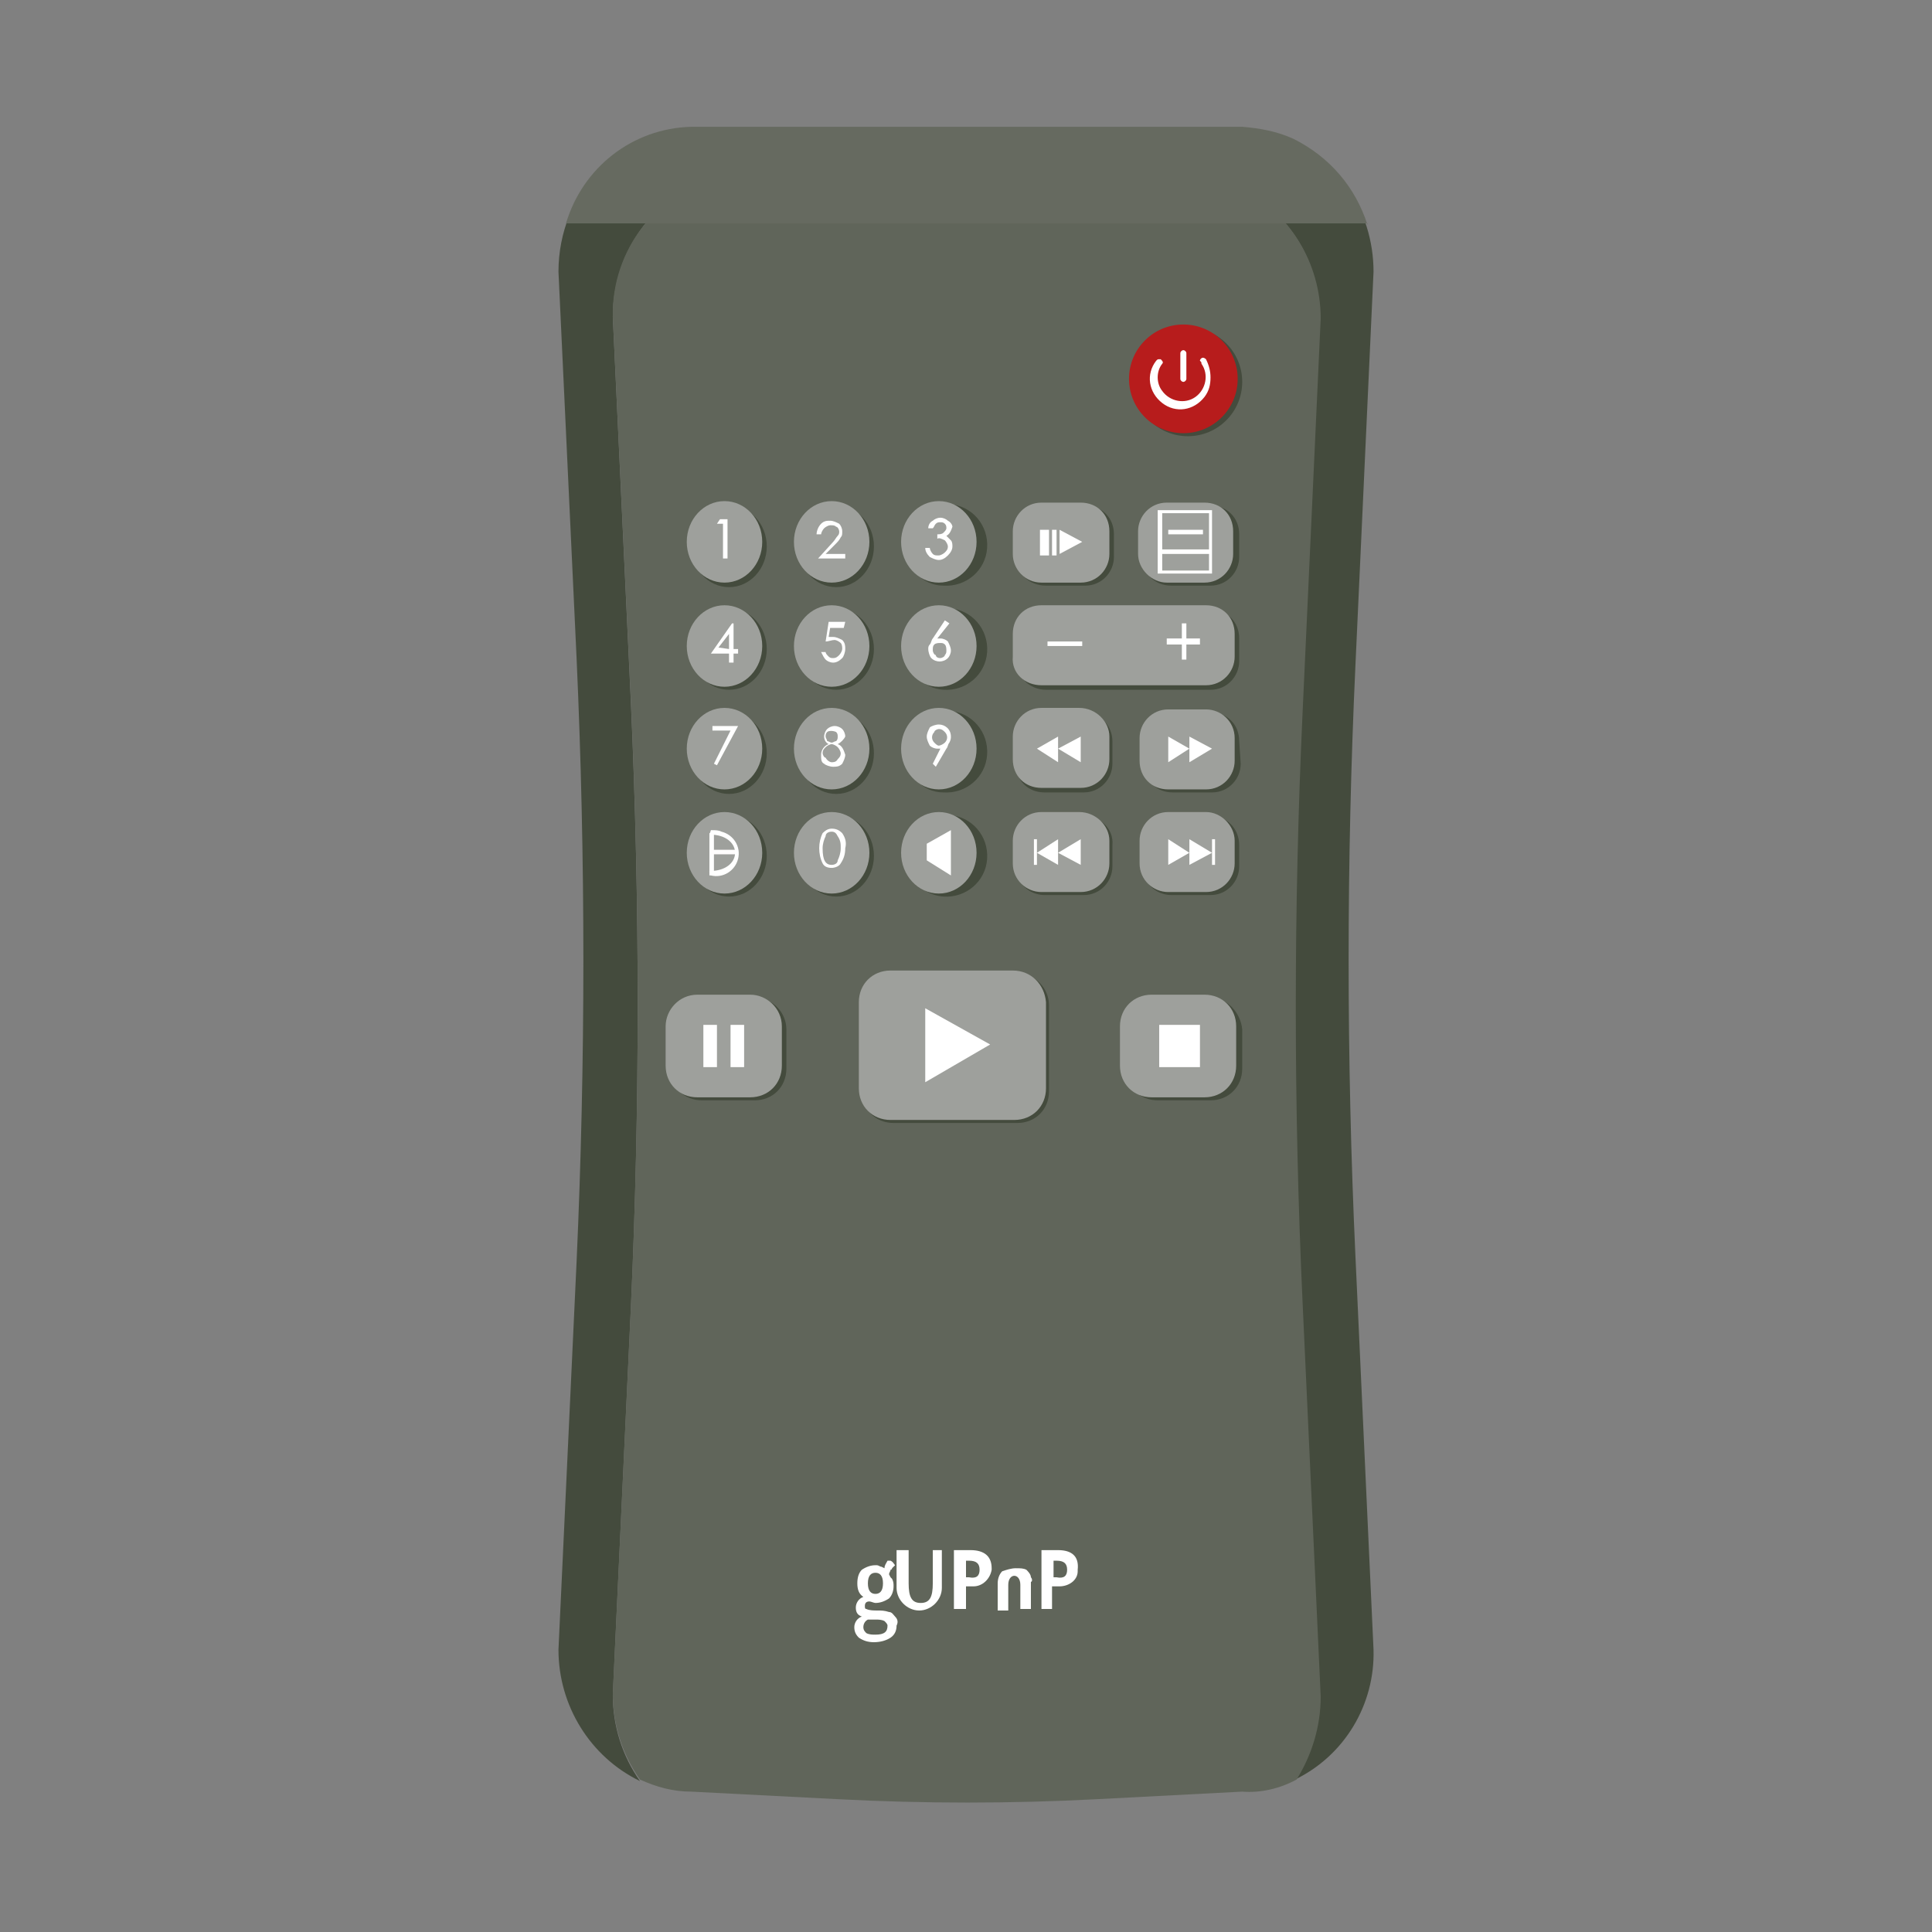 <?xml version="1.0" encoding="utf-8"?>
<!-- Generator: Adobe Illustrator 24.0.0, SVG Export Plug-In . SVG Version: 6.00 Build 0)  -->
<svg version="1.1" id="图层_1" xmlns="http://www.w3.org/2000/svg" xmlns:xlink="http://www.w3.org/1999/xlink" x="0px" y="0px"
	 viewBox="0 0 128 128" enable-background="new 0 0 128 128" xml:space="preserve">
<rect x="0" y="0" width="128" height="128" fill="#808080" stroke="none"/>
<title>gupnp-tools-112</title>
<path fill="#444B3D" d="M89.2,12.3c-1.1-0.5-2.2-0.8-3.4-0.8H49.4c-4.8,0-8.8,4.3-8.8,9.5l1.2,25.6c0.6,13.3,0.6,26.7,0,40
	l-1.2,25.7c0,2,0.6,4,1.8,5.7c-3.3-1.6-5.4-5-5.4-8.7l1.2-25.7c0.6-13.3,0.6-26.7,0-40L37,18c0-5.2,4-9.5,8.8-9.5h36.4
	C85,8.5,87.6,10,89.2,12.3z"/>
<path fill="#444B3D" d="M89.8,83.2l1.2,26.1c0.1,3.6-1.9,7-5.2,8.6c1.1-1.6,1.6-3.5,1.6-5.5l-1.2-26.1c-0.6-13-0.6-26.1,0-39.1
	l1.2-26.1c0.1-3.7-2-7.1-5.4-8.7c-1.1-0.5-2.2-0.8-3.4-0.8H48c0.4-0.1,0.9-0.1,1.3-0.1h36.5c1.2,0,2.3,0.3,3.4,0.8
	C90.4,14,91,16,91,18l-1.2,26.1C89.2,57.1,89.2,70.1,89.8,83.2z"/>
<path fill="#60655A" d="M86.3,86.3l1.2,26.1c0,2-0.6,3.9-1.6,5.5c-1.1,0.6-2.4,0.9-3.6,0.8l-9.6,0.5c-5.7,0.3-11.5,0.3-17.2,0
	l-9.7-0.5c-1.2,0-2.3-0.3-3.4-0.8c-1.2-1.7-1.8-3.7-1.8-5.7l1.2-25.7c0.6-13.3,0.6-26.7,0-40L40.6,21c-0.1-4.5,3-8.4,7.4-9.4h30.7
	c1.2,0,2.3,0.3,3.4,0.8c3.3,1.6,5.4,5,5.4,8.7l-1.2,26.1C85.7,60.2,85.7,73.3,86.3,86.3z"/>
<path fill="#666A60" d="M90.6,14.9c-0.8-2.5-2.5-4.5-4.9-5.7c-1.1-0.5-2.2-0.7-3.4-0.8H45.8c-3.9,0.1-7.2,2.7-8.3,6.4h53.1V14.9z"/>
<ellipse fill="#444B3D" cx="78.7" cy="25.3" rx="3.6" ry="3.6"/>
<path fill="#444B3D" d="M69.3,45.7h10.9c1.1,0,1.9-0.9,1.9-1.9l0,0v-1.5c0-1.1-0.8-1.9-1.9-1.9l0,0H69.3c-1.1,0-1.9,0.9-1.9,1.9v1.5
	C67.3,44.8,68.2,45.7,69.3,45.7L69.3,45.7z"/>
<path fill="#444B3D" d="M80.2,66.1h-3.5c-1.2,0-2.1,0.9-2.1,2.1l0,0v2.6c0,1.2,0.9,2.1,2.1,2.1l0,0h3.5c1.2,0,2.1-0.9,2.1-2.1l0,0
	v-2.6C82.2,67.1,81.3,66.1,80.2,66.1L80.2,66.1z"/>
<path fill="#444B3D" d="M67.4,64.5h-8.2c-1.2,0-2.1,0.9-2.1,2.1l0,0v5.7c0,1.2,0.9,2.1,2.1,2.1h8.2c1.2,0,2.1-0.9,2.1-2.1v-5.7
	C69.5,65.5,68.6,64.5,67.4,64.5z"/>
<path fill="#444B3D" d="M50,66.1h-3.5c-1.2,0-2.1,0.9-2.1,2.1l0,0v2.6c0,1.2,0.9,2.1,2.1,2.1l0,0H50c1.2,0,2.1-0.9,2.1-2.1v-2.6
	C52.1,67.1,51.2,66.1,50,66.1z"/>
<path fill="#444B3D" d="M71.8,47.2h-2.6c-1.1,0-1.9,0.9-1.9,1.9v1.5c0,1.1,0.8,1.9,1.9,1.9l0,0h2.6c1.1,0,1.9-0.9,1.9-1.9l0,0v-1.5
	C73.7,48.1,72.9,47.2,71.8,47.2z"/>
<path fill="#444B3D" d="M82.1,49.1c0-1.1-0.8-1.9-1.9-1.9l0,0h-2.5c-1.1,0-1.9,0.9-1.9,1.9v1.5c0,1.1,0.8,1.9,1.9,1.9l0,0h2.6
	c1.1,0,1.9-0.9,1.9-1.9l0,0L82.1,49.1z"/>
<path fill="#444B3D" d="M71.8,54h-2.6c-1.1,0-1.9,0.9-1.9,1.9l0,0v1.5c0,1.1,0.9,1.9,1.9,1.9h2.6c1.1,0,1.9-0.9,1.9-1.9V56
	C73.8,54.9,72.9,54.1,71.8,54C71.8,54.1,71.8,54,71.8,54z"/>
<path fill="#444B3D" d="M80.2,54h-2.6c-1.1,0-1.9,0.9-1.9,1.9l0,0v1.5c0,1.1,0.9,1.9,1.9,1.9h2.6c1.1,0,1.9-0.9,1.9-1.9l0,0V56
	C82.1,54.9,81.3,54.1,80.2,54C80.2,54.1,80.2,54,80.2,54z"/>
<ellipse fill="#444B3D" cx="48.3" cy="36.2" rx="2.5" ry="2.7"/>
<ellipse fill="#444B3D" cx="55.4" cy="36.2" rx="2.5" ry="2.7"/>
<path fill="#444B3D" d="M62.5,38.8c1.5,0.1,2.8-1,2.9-2.5s-1-2.8-2.5-2.9c-1.5-0.1-2.8,1-2.9,2.5c0,0.1,0,0.1,0,0.2
	C60,37.6,61.1,38.8,62.5,38.8z"/>
<ellipse fill="#444B3D" cx="48.3" cy="43" rx="2.5" ry="2.7"/>
<ellipse fill="#444B3D" cx="55.4" cy="43" rx="2.5" ry="2.7"/>
<path fill="#444B3D" d="M62.5,45.7c1.5,0.1,2.8-1,2.9-2.5s-1-2.8-2.5-2.9c-1.5-0.1-2.8,1-2.9,2.5c0,0.1,0,0.1,0,0.2
	C60,44.4,61.1,45.6,62.5,45.7L62.5,45.7z"/>
<ellipse fill="#444B3D" cx="48.3" cy="49.9" rx="2.5" ry="2.7"/>
<ellipse fill="#444B3D" cx="55.4" cy="49.9" rx="2.5" ry="2.7"/>
<path fill="#444B3D" d="M62.5,52.5c1.5,0.1,2.8-1,2.9-2.5s-1-2.8-2.5-2.9c-1.5-0.1-2.8,1-2.9,2.5c0,0.1,0,0.1,0,0.2
	C60,51.3,61.1,52.5,62.5,52.5z"/>
<ellipse fill="#444B3D" cx="55.4" cy="56.7" rx="2.5" ry="2.7"/>
<path fill="#444B3D" d="M62.5,59.4c1.5,0.1,2.8-1,2.9-2.5s-1-2.8-2.5-2.9c-1.5-0.1-2.8,1-2.9,2.5c0,0.1,0,0.1,0,0.2
	C60,58.1,61.1,59.3,62.5,59.4z"/>
<ellipse fill="#444B3D" cx="48.3" cy="56.7" rx="2.5" ry="2.7"/>
<path fill="#444B3D" d="M69.3,38.8h2.6c1.1,0,1.9-0.9,1.9-1.9l0,0v-1.5c0-1.1-0.8-1.9-1.9-1.9l0,0h-2.6c-1.1,0-1.9,0.9-1.9,1.9l0,0
	v1.5C67.3,38,68.2,38.8,69.3,38.8L69.3,38.8z"/>
<path fill="#444B3D" d="M77.6,33.5c-1.1,0-1.9,0.9-1.9,1.9l0,0v1.5c0,1.1,0.8,1.9,1.9,1.9l0,0h2.6c1.1,0,1.9-0.9,1.9-1.9l0,0v-1.5
	c0-1.1-0.8-1.9-1.9-1.9l0,0H77.6z"/>
<ellipse fill="#B71C1C" cx="78.4" cy="25.1" rx="3.6" ry="3.6"/>
<path fill="#FFFFFF" d="M79.6,24.1c0.5,0.7,0.3,1.7-0.4,2.2c-0.7,0.5-1.7,0.3-2.2-0.4c-0.4-0.5-0.4-1.3,0-1.8c0.1-0.1,0-0.2-0.1-0.3
	h-0.1l0,0c-0.1,0-0.1,0-0.2,0.1c-0.7,0.9-0.5,2.1,0.4,2.8c0.9,0.7,2.1,0.5,2.8-0.4c0.3-0.4,0.4-0.8,0.4-1.3c0-0.4-0.1-0.8-0.3-1.2
	c0,0-0.1-0.1-0.2-0.1l0,0c-0.1,0-0.2,0.1-0.2,0.2C79.6,24,79.6,24,79.6,24.1z"/>
<path fill="#FFFFFF" d="M78.4,25.3c-0.1,0-0.2-0.1-0.2-0.2v-1.7c0-0.1,0.1-0.2,0.2-0.2s0.2,0.1,0.2,0.2v1.7
	C78.6,25.2,78.5,25.3,78.4,25.3L78.4,25.3z"/>
<path fill="#9EA09C" d="M69,45.4h10.9c1.1,0,1.9-0.9,1.9-1.9l0,0V42c0-1.1-0.8-1.9-1.9-1.9l0,0H69c-1.1,0-1.9,0.8-1.9,1.9l0,0v1.5
	C67,44.6,67.9,45.4,69,45.4L69,45.4z"/>
<path fill="#9EA09C" d="M79.8,65.9h-3.5c-1.2,0-2.1,0.9-2.1,2.1l0,0v2.6c0,1.2,0.9,2.1,2.1,2.1l0,0h3.5c1.2,0,2.1-0.9,2.1-2.1V68
	C81.9,66.8,81,65.9,79.8,65.9C79.9,65.9,79.9,65.9,79.8,65.9z"/>
<path fill="#9EA09C" d="M67.1,64.3H59c-1.2,0-2.1,0.9-2.1,2.1l0,0v5.7c0,1.2,0.9,2.1,2.1,2.1l0,0h8.2c1.2,0,2.1-0.9,2.1-2.1l0,0
	v-5.7C69.2,65.2,68.3,64.3,67.1,64.3L67.1,64.3z"/>
<path fill="#9EA09C" d="M49.7,65.9h-3.5c-1.2,0-2.1,1-2.1,2.1l0,0v2.6c0,1.2,0.9,2.1,2.1,2.1h3.5c1.2,0,2.1-0.9,2.1-2.1l0,0V68
	C51.8,66.8,50.8,65.9,49.7,65.9L49.7,65.9z"/>
<path fill="#9EA09C" d="M71.5,46.9H69c-1.1,0-1.9,0.9-1.9,1.9l0,0v1.5c0,1.1,0.8,1.9,1.9,1.9l0,0h2.6c1.1,0,1.9-0.9,1.9-1.9l0,0
	v-1.5C73.5,47.8,72.6,46.9,71.5,46.9L71.5,46.9z"/>
<path fill="#9EA09C" d="M81.8,48.9c0-1.1-0.9-1.9-1.9-1.9l0,0h-2.5c-1.1,0-1.9,0.9-1.9,1.9l0,0v1.5c0,1.1,0.8,1.9,1.9,1.9l0,0h2.5
	c1.1,0,1.9-0.9,1.9-1.9l0,0V48.9z"/>
<path fill="#9EA09C" d="M71.5,53.8H69c-1.1,0-1.9,0.9-1.9,1.9v1.5c0,1.1,0.9,1.9,1.9,1.9h2.6c1.1,0,1.9-0.9,1.9-1.9v-1.5
	C73.5,54.7,72.6,53.8,71.5,53.8L71.5,53.8z"/>
<path fill="#9EA09C" d="M79.9,53.8h-2.5c-1.1,0-1.9,0.9-1.9,1.9v1.5c0,1.1,0.9,1.9,1.9,1.9h2.5c1.1,0,1.9-0.9,1.9-1.9v-1.5
	C81.8,54.7,80.9,53.8,79.9,53.8z"/>
<ellipse fill="#9EA09C" cx="48" cy="35.9" rx="2.5" ry="2.7"/>
<ellipse fill="#9EA09C" cx="55.1" cy="35.9" rx="2.5" ry="2.7"/>
<ellipse fill="#9EA09C" cx="62.2" cy="35.9" rx="2.5" ry="2.7"/>
<ellipse fill="#9EA09C" cx="48" cy="42.8" rx="2.5" ry="2.7"/>
<ellipse fill="#9EA09C" cx="55.1" cy="42.8" rx="2.5" ry="2.7"/>
<ellipse fill="#9EA09C" cx="62.2" cy="42.8" rx="2.5" ry="2.7"/>
<ellipse fill="#9EA09C" cx="48" cy="49.6" rx="2.5" ry="2.7"/>
<ellipse fill="#9EA09C" cx="55.1" cy="49.6" rx="2.5" ry="2.7"/>
<ellipse fill="#9EA09C" cx="62.2" cy="49.6" rx="2.5" ry="2.7"/>
<ellipse fill="#9EA09C" cx="55.1" cy="56.5" rx="2.5" ry="2.7"/>
<ellipse fill="#9EA09C" cx="62.2" cy="56.5" rx="2.5" ry="2.7"/>
<ellipse fill="#9EA09C" cx="48" cy="56.5" rx="2.5" ry="2.7"/>
<path fill="#9EA09C" d="M69,38.6h2.6c1.1,0,1.9-0.9,1.9-1.9l0,0v-1.5c0-1.1-0.8-1.9-1.9-1.9l0,0H69c-1.1,0-1.9,0.9-1.9,1.9l0,0v1.5
	C67.1,37.7,67.9,38.6,69,38.6L69,38.6z"/>
<path fill="#9EA09C" d="M77.3,38.6h2.5c1.1,0,1.9-0.9,1.9-1.9l0,0v-1.5c0-1.1-0.8-1.9-1.9-1.9l0,0h-2.5c-1.1,0-1.9,0.9-1.9,1.9l0,0
	v1.5C75.4,37.7,76.3,38.6,77.3,38.6L77.3,38.6z"/>
<path fill="#FFFFFF" d="M71.7,42.8h-2.3v-0.3h2.3V42.8z"/>
<path fill="#FFFFFF" d="M79.5,42.7h-0.9v1h-0.3v-1h-1v-0.4h1v-1h0.3v1h0.9V42.7z"/>
<rect x="76.8" y="67.9" fill="#FFFFFF" width="2.7" height="2.8"/>
<polygon fill="#FFFFFF" points="65.6,69.2 61.3,66.8 61.3,71.7 "/>
<rect x="46.6" y="67.9" fill="#FFFFFF" width="0.9" height="2.8"/>
<rect x="48.4" y="67.9" fill="#FFFFFF" width="0.9" height="2.8"/>
<polygon fill="#FFFFFF" points="80.3,49.6 78.8,48.8 78.8,50.5 "/>
<polygon fill="#FFFFFF" points="78.8,49.6 77.4,48.8 77.4,50.5 "/>
<polygon fill="#FFFFFF" points="68.7,49.6 70.1,48.8 70.1,50.5 "/>
<polygon fill="#FFFFFF" points="70.1,49.6 71.6,48.8 71.6,50.5 "/>
<polygon fill="#FFFFFF" points="68.7,56.5 70.1,55.6 70.1,57.3 "/>
<polygon fill="#FFFFFF" points="70.1,56.5 71.6,55.6 71.6,57.3 "/>
<rect x="68.5" y="55.6" fill="#FFFFFF" width="0.2" height="1.7"/>
<polygon fill="#FFFFFF" points="80.3,56.5 78.8,55.6 78.8,57.3 "/>
<polygon fill="#FFFFFF" points="78.8,56.5 77.4,55.6 77.4,57.3 "/>
<rect x="80.3" y="55.6" fill="#FFFFFF" width="0.2" height="1.7"/>
<path fill="#FFFFFF" d="M48.2,37h-0.3v-2.3h-0.4l0.2-0.3h0.5V37z"/>
<path fill="#FFFFFF" d="M56,37h-1.8l1-1.1c0.1-0.1,0.2-0.3,0.3-0.4c0.1-0.1,0.1-0.2,0.1-0.3s-0.1-0.3-0.2-0.3
	c-0.1-0.1-0.2-0.1-0.4-0.1c-0.1,0-0.3,0.1-0.4,0.2c-0.1,0.1-0.2,0.3-0.2,0.4h-0.3c0-0.2,0.1-0.5,0.3-0.7s0.4-0.2,0.6-0.2
	c0.2,0,0.4,0.1,0.6,0.2c0.1,0.1,0.2,0.3,0.2,0.5s0,0.3-0.1,0.4c-0.1,0.2-0.2,0.3-0.4,0.5l-0.6,0.6H56V37z"/>
<path fill="#FFFFFF" d="M62.7,35.5c0.1,0.1,0.2,0.2,0.3,0.3s0.1,0.3,0.1,0.4c0,0.2-0.1,0.4-0.3,0.6c-0.2,0.2-0.4,0.3-0.6,0.3
	c-0.2,0-0.4-0.1-0.6-0.2c-0.2-0.2-0.3-0.4-0.3-0.6h0.3c0,0.1,0.1,0.3,0.2,0.4c0.1,0.1,0.2,0.1,0.4,0.1c0.1,0,0.3-0.1,0.4-0.2
	c0.1-0.1,0.2-0.2,0.2-0.4c0-0.1-0.1-0.3-0.2-0.4c-0.2-0.1-0.4-0.2-0.5-0.1v-0.3c0.1,0,0.3,0,0.4-0.1c0.1-0.1,0.2-0.2,0.2-0.3
	s0-0.2-0.1-0.3s-0.2-0.1-0.3-0.1s-0.2,0-0.3,0.1s-0.1,0.2-0.2,0.3h-0.3c0-0.2,0.1-0.4,0.3-0.5c0.1-0.1,0.3-0.2,0.5-0.2
	s0.4,0.1,0.5,0.2c0.2,0.1,0.3,0.3,0.3,0.4C63,35.2,62.9,35.4,62.7,35.5z"/>
<path fill="#FFFFFF" d="M48.9,43.3h-0.3v0.6h-0.3v-0.6h-1.2l1.4-2h0.1V43h0.3V43.3z M48.3,43v-1l-0.7,0.9L48.3,43z"/>
<path fill="#FFFFFF" d="M55.9,41.6H55l-0.1,0.6c0.1,0,0.2,0,0.3,0c0.2,0,0.4,0.1,0.6,0.2C56,42.6,56,42.8,56,43
	c0,0.2-0.1,0.5-0.2,0.6c-0.2,0.2-0.4,0.3-0.6,0.3c-0.2,0-0.4-0.1-0.5-0.2c-0.1-0.1-0.2-0.3-0.3-0.5h0.3c0,0.1,0.1,0.2,0.2,0.3
	c0.1,0.1,0.2,0.1,0.3,0.1c0.2,0,0.3-0.1,0.4-0.2c0.1-0.1,0.2-0.3,0.2-0.4c0-0.1,0-0.3-0.1-0.4c-0.1-0.1-0.3-0.2-0.4-0.2
	c-0.2,0-0.4,0.1-0.6,0.1l0.2-1.3H56L55.9,41.6z"/>
<path fill="#FFFFFF" d="M62.1,42.3c0.1,0,0.1,0,0.2,0c0.2,0,0.4,0.1,0.5,0.2c0.1,0.2,0.2,0.4,0.2,0.6c0,0.2-0.1,0.4-0.2,0.5
	c-0.3,0.3-0.8,0.3-1.1,0c-0.1-0.1-0.2-0.4-0.2-0.6c0-0.1,0-0.2,0.1-0.3s0.1-0.3,0.2-0.4l0.8-1.2l0.3,0.2L62.1,42.3z M62.3,43.6
	c0.1,0,0.3-0.1,0.3-0.2c0.1-0.1,0.1-0.2,0.1-0.3s0-0.3-0.1-0.4c-0.1-0.1-0.2-0.1-0.3-0.1s-0.3,0-0.4,0.1c-0.1,0.1-0.1,0.2-0.1,0.4
	c0,0.1,0.1,0.3,0.2,0.3C62,43.5,62.1,43.6,62.3,43.6z"/>
<path fill="#FFFFFF" d="M48.9,48.1l-1.4,2.6l-0.2-0.1l1.1-2.2h-1.2v-0.3H48.9z"/>
<path fill="#FFFFFF" d="M55.5,49.3c0.3,0.1,0.4,0.4,0.5,0.7c0,0.2-0.1,0.4-0.2,0.6c-0.2,0.2-0.4,0.2-0.6,0.2c-0.2,0-0.5-0.1-0.6-0.2
	c-0.2-0.1-0.2-0.3-0.2-0.6s0.2-0.6,0.5-0.7c-0.2-0.1-0.3-0.3-0.3-0.5s0.1-0.4,0.2-0.5c0.1-0.1,0.3-0.2,0.5-0.2s0.4,0.1,0.5,0.2
	c0.1,0.1,0.2,0.3,0.2,0.5C55.9,49,55.7,49.2,55.5,49.3z M55.1,50.5c0.1,0,0.3,0,0.4-0.2c0.1-0.1,0.2-0.2,0.2-0.4
	c0-0.1-0.1-0.3-0.2-0.4c-0.1-0.1-0.3-0.2-0.4-0.2c-0.1,0-0.3,0.1-0.4,0.2c-0.1,0.1-0.2,0.2-0.2,0.4c0,0.1,0.1,0.3,0.2,0.3
	C54.8,50.4,55,50.5,55.1,50.5z M55.1,49.2c0.1,0,0.2-0.1,0.3-0.1c0.1-0.1,0.1-0.2,0.1-0.3s0-0.2-0.1-0.3c-0.2-0.1-0.5-0.1-0.6,0
	s-0.1,0.2-0.1,0.3s0.1,0.2,0.1,0.3C54.9,49.1,55,49.2,55.1,49.2L55.1,49.2z"/>
<path fill="#FFFFFF" d="M62.3,49.6c-0.1,0-0.1,0-0.2,0c-0.2,0-0.4-0.1-0.5-0.2c-0.1-0.2-0.2-0.4-0.2-0.6c0-0.2,0.1-0.4,0.2-0.6
	c0.1-0.1,0.4-0.2,0.6-0.2c0.4,0,0.8,0.3,0.8,0.8l0,0c0,0.1,0,0.2-0.1,0.4c-0.1,0.1-0.1,0.3-0.2,0.4L62,50.8l-0.2-0.2L62.3,49.6z
	 M62.2,49.4c0.1,0,0.3-0.1,0.4-0.2c0.2-0.2,0.2-0.5,0-0.7c-0.1-0.1-0.2-0.2-0.4-0.2c-0.1,0-0.3,0.1-0.3,0.2c-0.2,0.2-0.2,0.5,0,0.7
	C62,49.3,62.1,49.4,62.2,49.4z"/>
<path fill="#FFFFFF" d="M55.1,54.9c0.3,0,0.5,0.1,0.7,0.3c0.2,0.3,0.3,0.6,0.2,1c0,0.4-0.1,0.7-0.3,1c-0.1,0.2-0.4,0.3-0.6,0.3
	c-0.3,0-0.5-0.1-0.6-0.3c-0.3-0.6-0.3-1.4,0-2C54.6,55.1,54.8,54.9,55.1,54.9z M55.1,57.3c0.2,0,0.4-0.1,0.4-0.3
	c0.1-0.2,0.2-0.5,0.2-0.8s0-0.5-0.2-0.8c-0.1-0.2-0.2-0.3-0.4-0.3s-0.4,0.1-0.4,0.3c-0.1,0.2-0.2,0.5-0.2,0.8
	C54.5,57,54.7,57.3,55.1,57.3L55.1,57.3z"/>
<polygon fill="#FFFFFF" points="61.4,55.9 61.4,57 63,58 63,55 "/>
<rect x="47" y="55.2" fill="#FFFFFF" width="0.3" height="2.6"/>
<rect x="47.1" y="56.3" fill="#FFFDFD" width="1.8" height="0.3"/>
<path fill="#FFFFFF" d="M47.1,55L47.1,55L47,55.3h0.1c0.9,0,1.6,0.5,1.6,1.2s-0.7,1.2-1.6,1.2H47V58h0.1c0.8,0.2,1.6-0.3,1.8-1.1
	s-0.3-1.6-1.1-1.8C47.6,55,47.4,55,47.1,55L47.1,55z"/>
<path fill="#FFFFFF" d="M80.3,38h-3.6v-4.2h3.6V38z M77,37.8h3.1V34H77V37.8z"/>
<rect x="77.4" y="35.1" fill="#FFFFFF" width="2.3" height="0.3"/>
<rect x="76.9" y="36.4" fill="#FFFFFF" width="3.3" height="0.3"/>
<polygon fill="#FFFFFF" points="71.7,35.9 70.2,36.7 70.2,35.1 "/>
<rect x="69.7" y="35.1" fill="#FFFFFF" width="0.3" height="1.7"/>
<rect x="68.9" y="35.1" fill="#FFFFFF" width="0.6" height="1.7"/>
<path fill="#FFFFFF" d="M59.3,107.1c-0.1-0.1-0.2-0.3-0.4-0.3c-0.3-0.1-0.5-0.1-0.8-0.1c-0.2,0-0.5,0-0.7-0.1
	c-0.1,0-0.1-0.1-0.1-0.2c0-0.2,0.1-0.3,0.3-0.3c0.1,0,0.3,0.1,0.4,0.1c0.3,0,0.6-0.1,0.9-0.3c0.2-0.2,0.3-0.5,0.3-0.8
	c0-0.2,0-0.3-0.1-0.5l-0.1-0.1l-0.1-0.2c0-0.1,0.1-0.2,0.1-0.3c0,0,0.1,0,0.1-0.1c0.1-0.1,0.1-0.1,0.2-0.2c-0.1-0.1-0.1-0.2-0.3-0.3
	l0,0c-0.1,0-0.1,0-0.2,0l0,0c-0.1,0.2-0.2,0.3-0.2,0.5l0,0l-0.2-0.1c-0.1,0-0.2-0.1-0.3-0.1H58c-0.3,0-0.6,0.1-0.9,0.3
	c-0.2,0.2-0.3,0.5-0.3,0.9s0.1,0.7,0.4,0.9c-0.3,0.1-0.5,0.4-0.5,0.7c0,0.3,0.1,0.5,0.4,0.6c-0.3,0.1-0.5,0.4-0.5,0.7
	c0,0.3,0.1,0.5,0.3,0.7c0.3,0.2,0.6,0.3,1,0.3s0.8-0.1,1.1-0.3c0.3-0.2,0.4-0.5,0.4-0.8C59.5,107.5,59.5,107.3,59.3,107.1z
	 M58,104.2c0.3,0,0.5,0.2,0.5,0.7s-0.2,0.7-0.5,0.7s-0.5-0.2-0.5-0.7S57.7,104.2,58,104.2z M58,108.3c-0.2,0-0.4,0-0.6-0.1
	c-0.1-0.1-0.2-0.2-0.2-0.4c0-0.2,0.1-0.4,0.3-0.5H58c0.2,0,0.4,0,0.6,0.1c0.1,0.1,0.2,0.2,0.2,0.3C58.8,108.1,58.6,108.3,58,108.3
	L58,108.3z"/>
<path fill="#FFFFFF" d="M61.8,102.7v2.2c0,0.9-0.2,1.3-0.8,1.3s-0.8-0.4-0.8-1.3v-2.2h-0.8v2.5c0,0.8,0.7,1.5,1.5,1.5
	s1.5-0.7,1.5-1.5v-2.5H61.8z"/>
<path fill="#FFFFFF" d="M64.3,102.7h-1.1v3.9H64v-1.5h0.5c0.6,0,1.1-0.5,1.2-1.1c0,0,0,0,0-0.1C65.7,103.1,65.2,102.7,64.3,102.7z
	 M64.2,104.5H64v-1.1c0.1,0,0.1,0,0.2,0c0.5,0,0.7,0.2,0.7,0.6S64.7,104.6,64.2,104.5z"/>
<path fill="#FFFFFF" d="M68.3,104.5c0-0.2-0.2-0.4-0.3-0.5c-0.2-0.1-0.4-0.1-0.7-0.1c-0.3,0-0.6,0.1-0.9,0.2l0,0
	c-0.2,0.2-0.3,0.5-0.3,0.8v1.8h0.7V105c0-0.4,0.2-0.6,0.4-0.6s0.4,0.2,0.4,0.6v1.6h0.7v-1.8C68.4,104.8,68.4,104.6,68.3,104.5z"/>
<path fill="#FFFFFF" d="M70.1,102.7H69v3.9h0.7v-1.5h0.5c0.6,0,1.2-0.4,1.2-1V104C71.5,103.1,71,102.7,70.1,102.7z M70,104.5h-0.2
	v-1.1c0.1,0,0.2,0,0.2,0c0.5,0,0.7,0.2,0.7,0.6S70.5,104.6,70,104.5z"/>
</svg>

